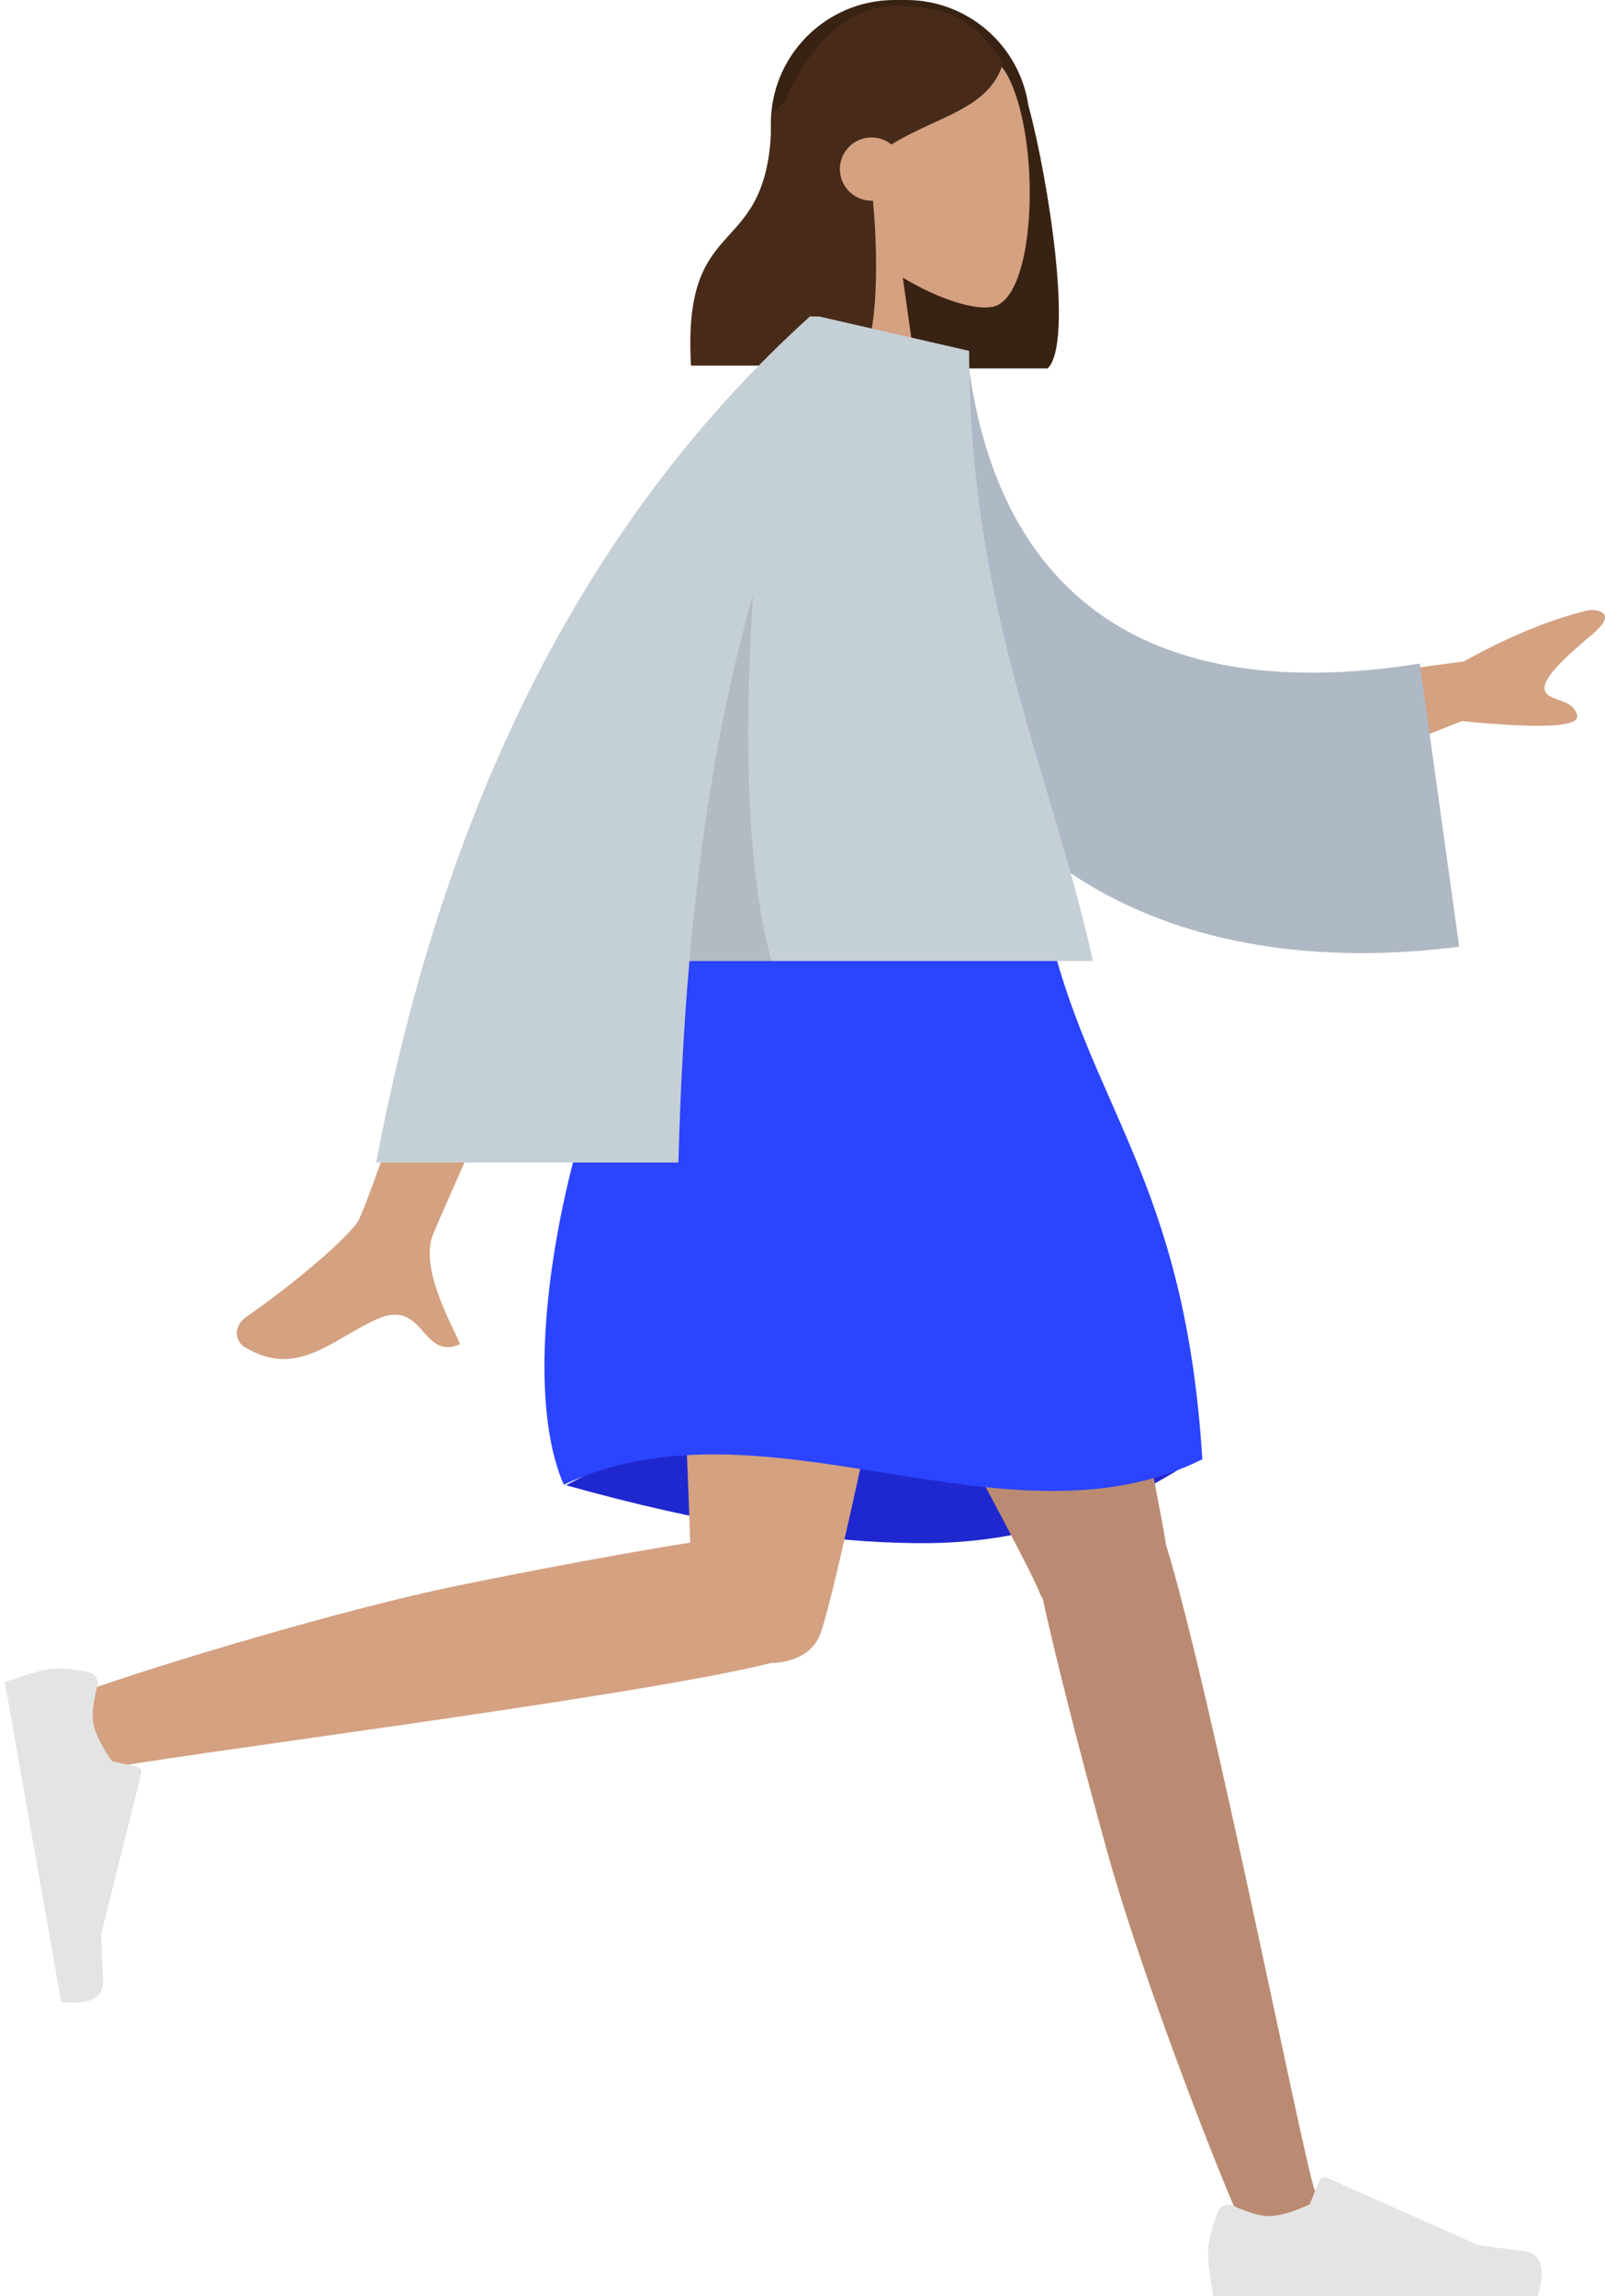 <?xml version="1.0" encoding="UTF-8"?>
<svg width="279px" height="399px" viewBox="0 0 279 399" version="1.1" xmlns="http://www.w3.org/2000/svg" xmlns:xlink="http://www.w3.org/1999/xlink">
    <!-- Generator: Sketch 61.2 (89653) - https://sketch.com -->
    <title>w2</title>
    <desc>Created with Sketch.</desc>
    <g id="Page-1" stroke="none" stroke-width="1" fill="none" fill-rule="evenodd">
        <g id="w2" fill-rule="nonzero">
            <g id="Head/Front/Long" transform="translate(120, 0)">
                <path d="M58.762,18.29 C62.209,30.992 66.701,59.544 62.117,64.022 L33.117,64.022 C33.114,63.971 33.111,63.92 33.109,63.868 C22.36,62.679 14,53.566 14,42.5 L14,21.5 C14,9.626 23.626,0 35.5,0 L37.5,0 C48.283,0 57.212,7.939 58.762,18.29 Z" id="Hair-Back" fill="#382213"></path>
                <g id="Head" transform="translate(17, 4)" fill="#D4A181">
                    <path d="M8.262,34.49 C3.654,29.081 0.536,22.453 1.057,15.025 C2.558,-6.375 32.349,-1.667 38.143,9.134 C43.938,19.935 43.25,47.333 35.76,49.263 C32.774,50.033 26.411,48.147 19.935,44.244 L24,73 L0,73 L8.262,34.49 Z" id="Path"></path>
                </g>
                <path d="M31.75,34.875 C32.856,46.753 32.413,60.317 29.117,63.537 L0.117,63.537 C-1.499,35.463 14.117,46.335 14.117,19.903 C15.091,18.952 16.011,18.01 16.921,17.198 L16.889,16.421 C21.911,6.14 28.281,1 36.001,1 C47.581,1 51.237,6.388 54.349,10.963 C52.022,18.948 42.99,20.132 34.966,25.11 C34.02,24.341 32.814,23.88 31.5,23.88 C28.462,23.88 26,26.343 26,29.38 C26,32.418 28.462,34.88 31.5,34.88 C31.584,34.88 31.667,34.879 31.75,34.875 Z" id="Hair-Front" fill="#472B18"></path>
            </g>
            <g id="Bottom/Standing/Skirt" transform="translate(0, 155)">
                <path d="M98.408,103.088 C122.397,109.798 143.094,113.153 160.5,113.153 C177.905,113.153 194.072,107.986 209,97.653 C185.524,90.766 166.191,87.323 151,87.323 C135.809,87.323 118.278,92.578 98.408,103.088 Z" id="Skirt-Shadow" fill="#1F28CF"></path>
                <path d="M181.267,122.824 C181.036,122.477 180.84,122.098 180.685,121.689 C177.479,113.208 126.117,21.726 121,5 L178.826,5 C182.717,17.717 200.227,97.52 202.691,113.442 C210.467,138.557 226.475,219.895 228.519,225.53 C230.669,231.458 218.572,237.633 215.349,230.346 C210.22,218.75 197.999,186.665 192.557,167.074 C187.456,148.708 183.302,132.185 181.267,122.824 Z" id="Leg" fill="#BA8B72"></path>
                <path d="M133.957,133.994 C110.475,139.928 24.584,150.658 18.69,152.341 C12.626,154.072 7.31,141.574 14.805,138.867 C26.73,134.559 59.589,124.606 79.512,120.544 C95.536,117.277 110.159,114.611 119.976,113.05 C119.145,85.473 115.343,19.294 117.835,5 L169,5 C166.61,18.707 146.41,118.718 142.656,128.729 C141.464,132.302 137.909,133.882 133.957,133.994 Z" id="Leg" fill="#D4A181"></path>
                <g id="Accessories/Shoe/Flat-Sneaker" transform="translate(16.058, 163.157) rotate(80) translate(-16.058, -163.157) translate(-12.942, 152.657)" fill="#E4E4E4">
                    <path d="M1.678,6.402 C0.559,9.388 0,11.623 0,13.106 C0,14.909 0.3,17.54 0.901,21 C2.993,21 21.794,21 57.303,21 C58.769,16.155 57.923,13.539 54.765,13.152 C51.607,12.766 48.984,12.417 46.895,12.106 L20.68,0.419 C20.176,0.194 19.584,0.421 19.359,0.925 C19.356,0.934 19.352,0.942 19.348,0.951 L17.663,5.039 C14.74,6.403 12.364,7.085 10.537,7.085 C9.052,7.085 7.001,6.485 4.384,5.285 L4.384,5.285 C3.38,4.825 2.193,5.266 1.733,6.27 C1.713,6.313 1.695,6.357 1.678,6.402 Z" id="shoe"></path>
                </g>
                <g id="Accessories/Shoe/Flat-Sneaker" transform="translate(210, 223)" fill="#E4E4E4">
                    <path d="M1.678,6.402 C0.559,9.388 0,11.623 0,13.106 C0,14.909 0.3,17.54 0.901,21 C2.993,21 21.794,21 57.303,21 C58.769,16.155 57.923,13.539 54.765,13.152 C51.607,12.766 48.984,12.417 46.895,12.106 L20.68,0.419 C20.176,0.194 19.584,0.421 19.359,0.925 C19.356,0.934 19.352,0.942 19.348,0.951 L17.663,5.039 C14.74,6.403 12.364,7.085 10.537,7.085 C9.052,7.085 7.001,6.485 4.384,5.285 L4.384,5.285 C3.38,4.825 2.193,5.266 1.733,6.27 C1.713,6.313 1.695,6.357 1.678,6.402 Z" id="shoe"></path>
                </g>
                <path d="M118,5 C140.547,-1.451 161.88,-1.451 182,5 C189,36.937 206.009,49.613 209,98.579 C175,115.473 133,86.53 98,103.005 C88,79.961 102,24.465 118,5 Z" id="Skirt" fill="#2B44FF"></path>
            </g>
            <g id="Body/Long-Sleeve" transform="translate(41, 55)">
                <path d="M174,65.311 L213.483,59.925 C221.381,55.532 228.647,52.558 235.281,51.003 C237.147,50.948 240.117,51.627 235.693,55.315 C231.269,59.003 226.78,63.083 227.569,65.051 C228.357,67.02 232.471,66.287 233.153,69.315 C233.607,71.333 226.93,71.661 213.121,70.299 L181.084,83 L174,65.311 Z M49.97,74.45 L71.867,74.532 C47.856,128.566 35.336,156.857 34.308,159.406 C31.994,165.14 36.891,173.874 38.985,178.567 C32.165,181.619 32.891,170.317 24.288,174.319 C16.435,177.973 10.462,184.592 1.389,178.994 C0.274,178.306 -0.949,175.715 2.005,173.69 C9.362,168.645 19.965,159.815 21.398,156.908 C23.352,152.945 32.876,125.459 49.97,74.45 Z" id="Skin" fill="#D4A181"></path>
                <path d="M105.474,9.669 L122.653,9.313 C130.189,47.001 155.204,69.034 205.79,56.408 L216.893,104.819 C169.489,115.21 125.761,99.694 112.596,48.475 C109.188,35.216 106.201,21.368 105.474,9.669 Z" id="Clothes-Back" fill="#AFB9C5" transform="translate(161.183, 58.591) rotate(5) translate(-161.183, -58.591) "></path>
                <path d="M101.491,0.016 L127.468,5.965 C127.468,50.644 141.7,79.15 149,112 L78.844,112 C77.855,123.351 77.248,135.018 76.932,147 L24.402,147 C36.305,83.664 61.43,34.664 99.776,0 L101.477,0 L101.491,0.016 Z" id="Clothes" fill="#C5CFD6"></path>
                <path d="M89.912,48.259 C88.104,76.101 89.168,97.347 93.102,112 L78.844,112 C80.801,89.514 84.256,68.267 89.912,48.259 L89.912,48.259 Z" id="Shade" fill-opacity="0.1" fill="#000000"></path>
            </g>
        </g>
    </g>
</svg>